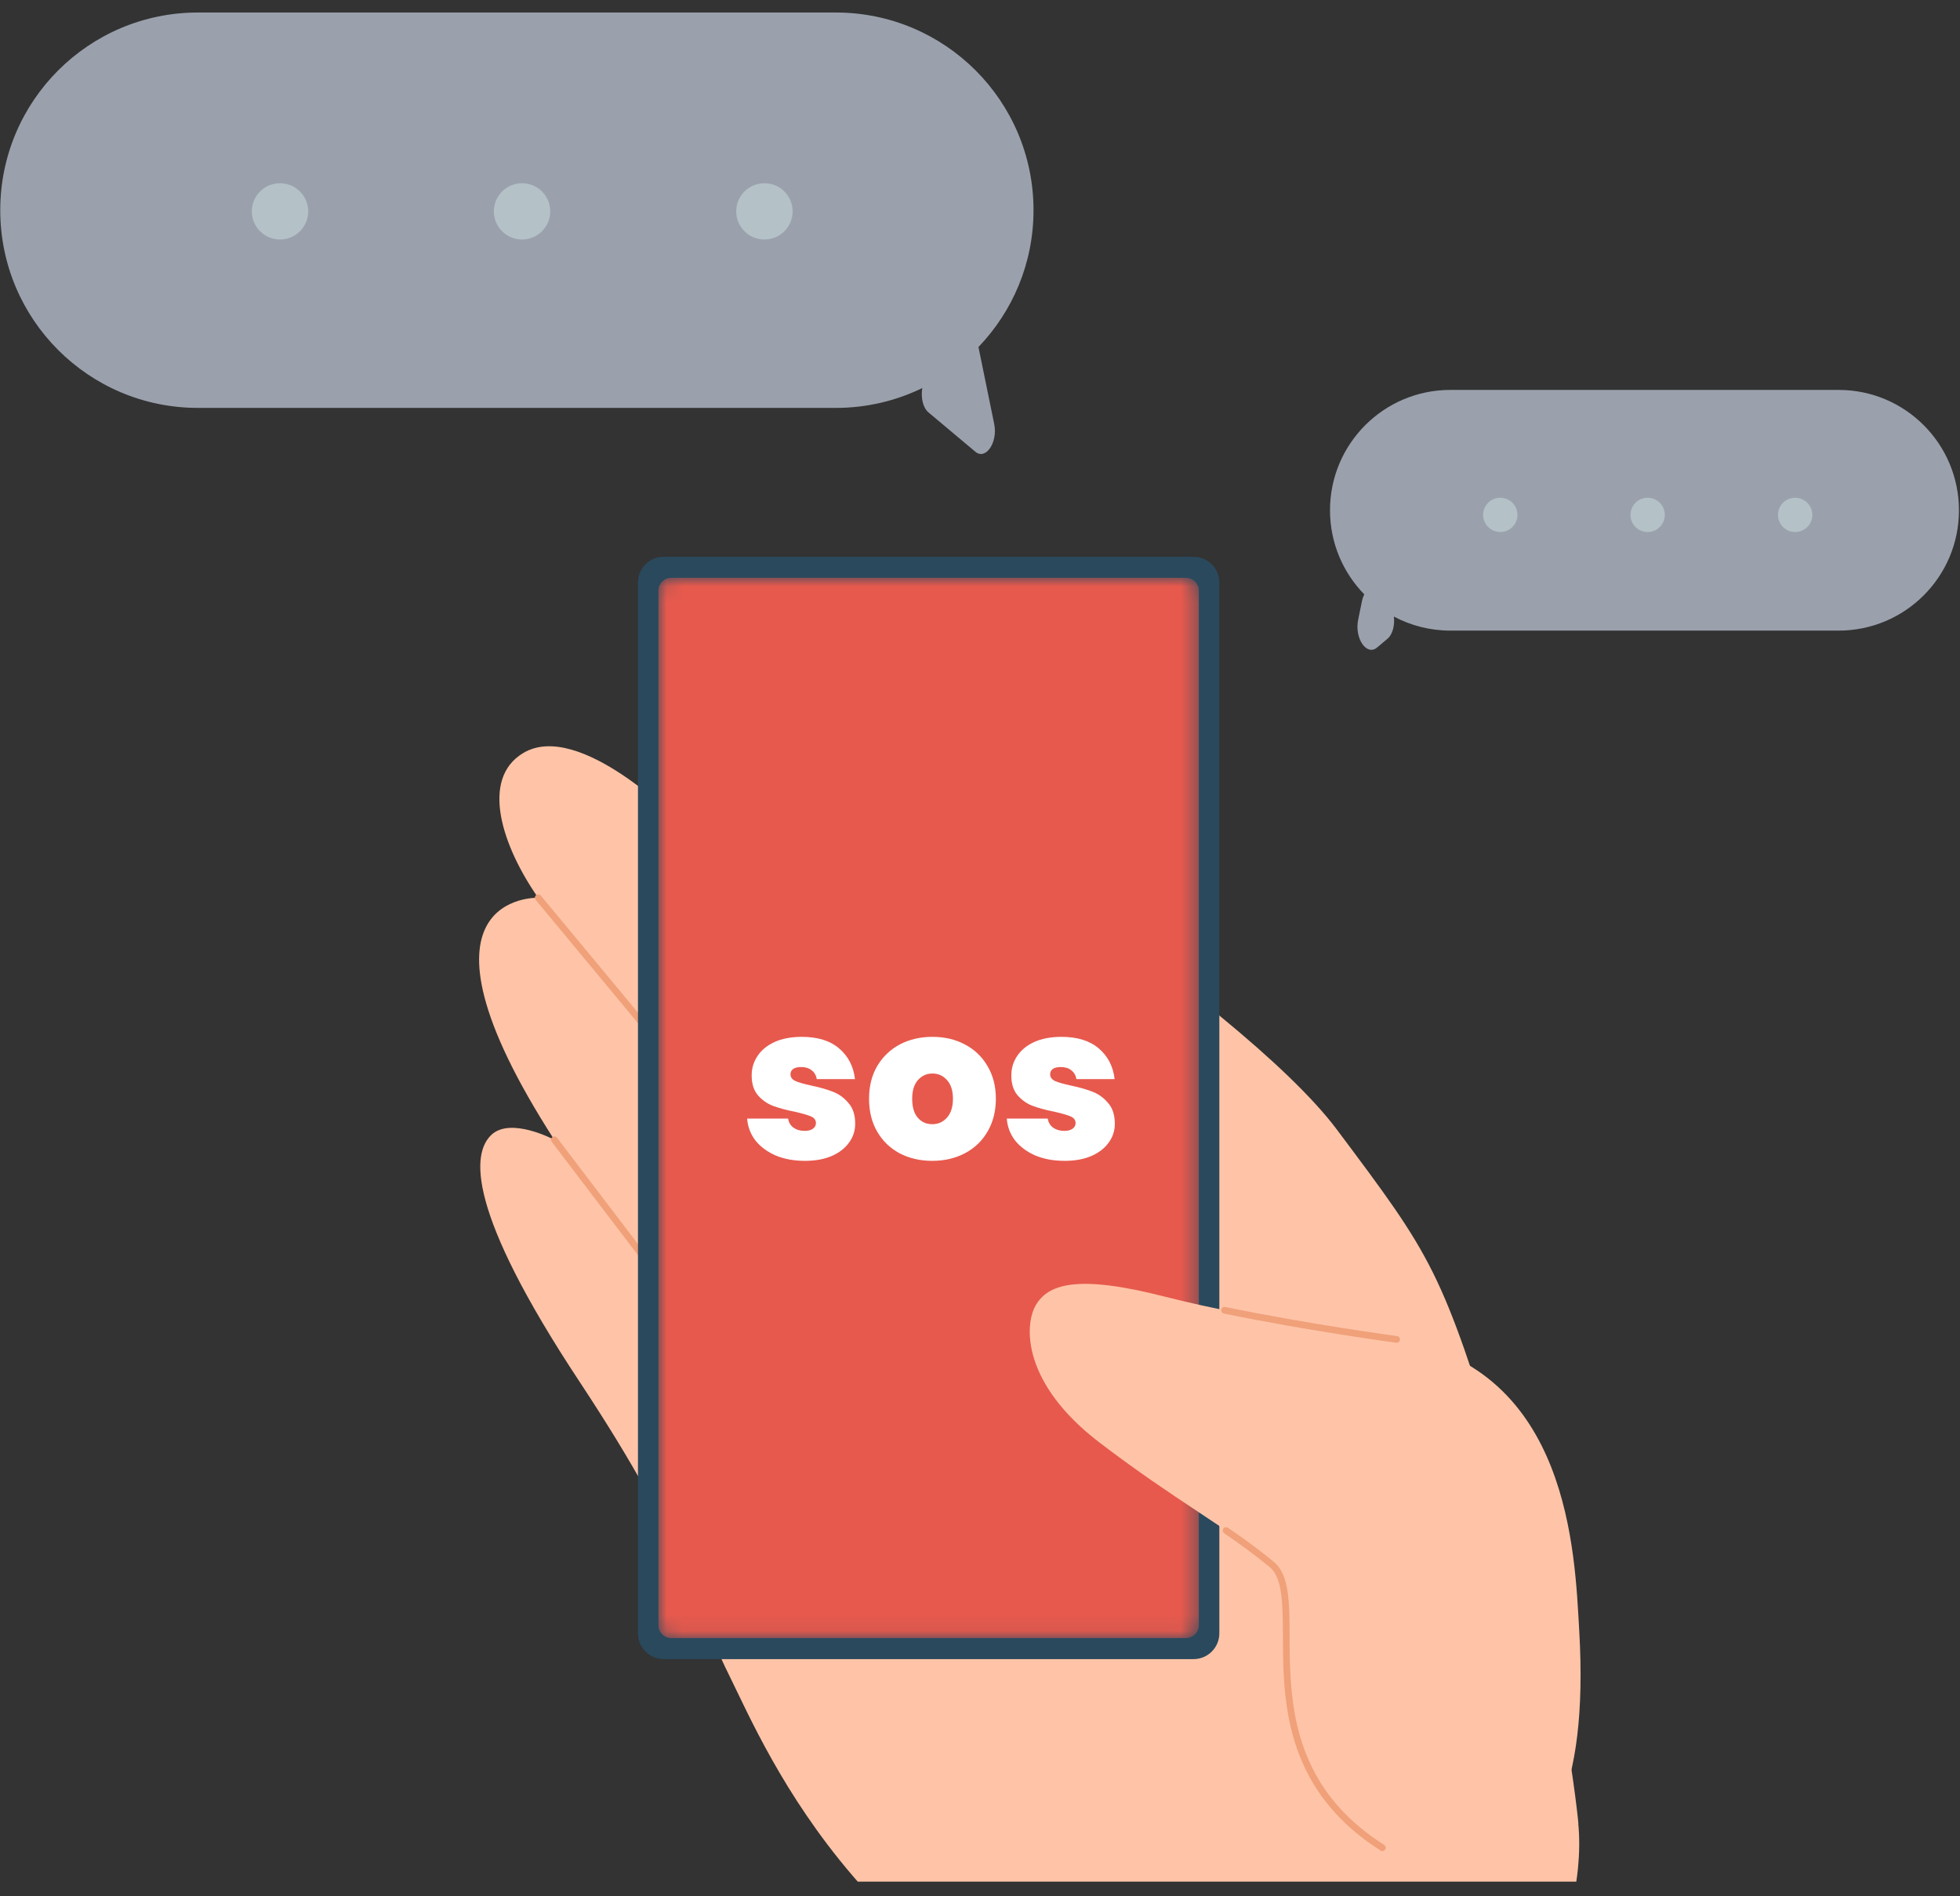 <svg width="122" height="118" viewBox="0 0 122 118" fill="none" xmlns="http://www.w3.org/2000/svg">
<rect x="0" y="0" width="122" height="118" fill="#333333" stroke="none"/>
<g clip-path="url(#clip0_6120_5505)">
<path d="M98.247 113.484C98.247 113.484 97.374 103.928 93.548 91.454C89.723 78.981 89.187 78.277 83.212 70.298C77.24 62.319 53.583 46.993 47.14 44.731C40.697 42.47 40.428 48.401 42.308 51.153C42.308 51.153 36.067 44.784 32.576 46.86C29.85 48.486 31.283 52.702 33.498 55.873C33.498 55.873 24.591 55.547 34.504 70.938C34.504 70.938 31.786 69.481 30.578 70.636C29.37 71.791 29.016 75.311 36.063 85.974C43.109 96.637 42.956 99.353 45.373 104.234C47.789 109.114 53.929 124.151 74.01 129.832C94.092 135.514 98.908 120.159 98.239 113.488L98.247 113.484Z" fill="#FFC4A7"/>
<path d="M34.508 70.934L47.442 87.934" stroke="#F0A17A" stroke-width="0.419" stroke-miterlimit="10" stroke-linecap="round"/>
<path d="M33.502 55.869L53.986 80.558" stroke="#F0A17A" stroke-width="0.419" stroke-miterlimit="10" stroke-linecap="round"/>
<path d="M42.309 51.149L62.696 73.147" stroke="#F0A17A" stroke-width="0.419" stroke-miterlimit="10" stroke-linecap="round"/>
<path d="M74.291 34.652H41.317C40.429 34.652 39.71 35.371 39.71 36.258V101.65C39.71 102.537 40.429 103.256 41.317 103.256H74.291C75.179 103.256 75.898 102.537 75.898 101.65V36.258C75.898 35.371 75.179 34.652 74.291 34.652Z" fill="#2A495D"/>
<mask id="mask0_6120_5505" style="mask-type:luminance" maskUnits="userSpaceOnUse" x="40" y="35" width="35" height="67">
<path d="M73.816 35.96H41.788C41.343 35.96 40.982 36.32 40.982 36.765V101.143C40.982 101.588 41.343 101.948 41.788 101.948H73.816C74.261 101.948 74.622 101.588 74.622 101.143V36.765C74.622 36.32 74.261 35.96 73.816 35.96Z" fill="white"/>
</mask>
<g mask="url(#mask0_6120_5505)">
<path d="M73.816 35.96H41.788C41.343 35.96 40.982 36.32 40.982 36.765V101.143C40.982 101.588 41.343 101.948 41.788 101.948H73.816C74.261 101.948 74.622 101.588 74.622 101.143V36.765C74.622 36.32 74.261 35.96 73.816 35.96Z" fill="#E7594D"/>
</g>
<path d="M86.935 83.359C86.935 83.359 78.487 82.228 72.479 80.691C67.067 79.307 65.215 79.899 64.45 81.271C63.745 82.538 63.66 86.131 68.444 89.781C73.228 93.43 76.067 94.838 79.147 97.357C81.732 99.47 76.965 109.163 86.041 114.993C87.45 115.898 99.502 122.155 98.298 101.466C98.02 96.685 97.714 85.186 86.931 83.359H86.935Z" fill="#FFC4A7"/>
<path d="M76.319 95.253C77.282 95.913 78.208 96.581 79.15 97.357C81.735 99.47 76.935 109.211 86.044 114.993" stroke="#F0A17A" stroke-width="0.419" stroke-miterlimit="10" stroke-linecap="round"/>
<path d="M86.935 83.359C86.935 83.359 81.479 82.627 76.22 81.544" stroke="#F0A17A" stroke-width="0.419" stroke-miterlimit="10" stroke-linecap="round"/>
<path d="M50.103 72.246C49.423 72.246 48.815 72.135 48.278 71.911C47.75 71.678 47.329 71.365 47.016 70.971C46.712 70.569 46.542 70.117 46.506 69.616H49.056C49.092 69.857 49.204 70.045 49.392 70.18C49.58 70.314 49.812 70.381 50.09 70.381C50.304 70.381 50.474 70.336 50.6 70.247C50.725 70.157 50.788 70.041 50.788 69.898C50.788 69.71 50.685 69.571 50.479 69.481C50.273 69.392 49.933 69.294 49.459 69.186C48.922 69.079 48.475 68.958 48.117 68.824C47.759 68.69 47.446 68.47 47.177 68.166C46.918 67.862 46.788 67.45 46.788 66.931C46.788 66.484 46.909 66.081 47.15 65.723C47.392 65.356 47.745 65.066 48.211 64.851C48.685 64.636 49.253 64.529 49.915 64.529C50.9 64.529 51.674 64.77 52.237 65.254C52.801 65.737 53.128 66.372 53.217 67.159H50.841C50.797 66.918 50.689 66.734 50.519 66.609C50.358 66.475 50.139 66.408 49.862 66.408C49.647 66.408 49.481 66.448 49.365 66.529C49.258 66.609 49.204 66.721 49.204 66.864C49.204 67.043 49.307 67.182 49.513 67.28C49.718 67.37 50.05 67.464 50.506 67.562C51.052 67.678 51.504 67.808 51.861 67.951C52.228 68.095 52.546 68.327 52.815 68.649C53.092 68.963 53.231 69.392 53.231 69.938C53.231 70.376 53.101 70.77 52.841 71.119C52.591 71.468 52.228 71.745 51.754 71.951C51.289 72.148 50.739 72.246 50.103 72.246ZM58.027 72.246C57.276 72.246 56.6 72.09 56 71.777C55.41 71.464 54.944 71.016 54.605 70.434C54.264 69.853 54.094 69.168 54.094 68.381C54.094 67.602 54.264 66.922 54.605 66.341C54.953 65.759 55.423 65.312 56.014 64.999C56.613 64.685 57.289 64.529 58.041 64.529C58.792 64.529 59.463 64.685 60.054 64.999C60.654 65.312 61.123 65.759 61.463 66.341C61.812 66.922 61.987 67.602 61.987 68.381C61.987 69.159 61.812 69.844 61.463 70.434C61.123 71.016 60.654 71.464 60.054 71.777C59.454 72.09 58.779 72.246 58.027 72.246ZM58.027 69.965C58.394 69.965 58.698 69.831 58.94 69.562C59.19 69.285 59.316 68.891 59.316 68.381C59.316 67.871 59.19 67.482 58.94 67.213C58.698 66.945 58.398 66.811 58.041 66.811C57.683 66.811 57.383 66.945 57.141 67.213C56.9 67.482 56.779 67.871 56.779 68.381C56.779 68.9 56.895 69.294 57.128 69.562C57.361 69.831 57.66 69.965 58.027 69.965ZM66.265 72.246C65.585 72.246 64.977 72.135 64.44 71.911C63.912 71.678 63.491 71.365 63.178 70.971C62.874 70.569 62.704 70.117 62.668 69.616H65.218C65.254 69.857 65.366 70.045 65.554 70.18C65.742 70.314 65.974 70.381 66.252 70.381C66.466 70.381 66.636 70.336 66.762 70.247C66.887 70.157 66.95 70.041 66.95 69.898C66.95 69.71 66.847 69.571 66.641 69.481C66.435 69.392 66.095 69.294 65.621 69.186C65.084 69.079 64.636 68.958 64.278 68.824C63.921 68.69 63.607 68.47 63.339 68.166C63.08 67.862 62.95 67.45 62.95 66.931C62.95 66.484 63.071 66.081 63.312 65.723C63.554 65.356 63.907 65.066 64.373 64.851C64.847 64.636 65.415 64.529 66.077 64.529C67.061 64.529 67.835 64.77 68.399 65.254C68.963 65.737 69.29 66.372 69.379 67.159H67.003C66.959 66.918 66.851 66.734 66.681 66.609C66.52 66.475 66.301 66.408 66.023 66.408C65.809 66.408 65.643 66.448 65.527 66.529C65.419 66.609 65.366 66.721 65.366 66.864C65.366 67.043 65.469 67.182 65.674 67.28C65.88 67.37 66.211 67.464 66.668 67.562C67.214 67.678 67.665 67.808 68.023 67.951C68.39 68.095 68.708 68.327 68.976 68.649C69.254 68.963 69.392 69.392 69.392 69.938C69.392 70.376 69.263 70.77 69.003 71.119C68.753 71.468 68.39 71.745 67.916 71.951C67.451 72.148 66.9 72.246 66.265 72.246Z" fill="white"/>
</g>
<g opacity="0.6">
<path d="M114.445 24.267C118.581 24.267 121.934 27.621 121.935 31.757C121.935 35.893 118.582 39.246 114.445 39.246H90.275C89.006 39.246 87.811 38.929 86.764 38.372C86.823 38.916 86.685 39.485 86.365 39.753L85.714 40.3C85.065 40.844 84.302 39.725 84.538 38.573L84.775 37.416C84.809 37.252 84.859 37.11 84.922 36.992C83.601 35.642 82.786 33.794 82.786 31.757C82.786 27.621 86.139 24.267 90.275 24.267H114.445Z" fill="#E0EBFE"/>
</g>
<g opacity="0.6">
<path d="M12.32 0.779C5.525 0.779 0.016 6.287 0.016 13.082C0.016 19.878 5.525 25.386 12.32 25.386H52.027C53.957 25.386 55.783 24.941 57.408 24.15C57.31 24.732 57.443 25.372 57.788 25.662L60.709 28.112C61.358 28.656 62.12 27.537 61.884 26.385L60.904 21.597C63.025 19.386 64.331 16.388 64.331 13.082C64.331 6.287 58.822 0.779 52.027 0.779H12.32Z" fill="#E0EBFE"/>
</g>
<path d="M102.557 33.109C103.147 33.109 103.625 32.632 103.625 32.044C103.625 31.456 103.147 30.979 102.557 30.979C101.967 30.979 101.489 31.456 101.489 32.044C101.489 32.632 101.967 33.109 102.557 33.109Z" fill="#B4C1C7"/>
<path d="M93.385 33.109C93.975 33.109 94.454 32.632 94.454 32.044C94.454 31.456 93.975 30.979 93.385 30.979C92.796 30.979 92.317 31.456 92.317 32.044C92.317 32.632 92.796 33.109 93.385 33.109Z" fill="#B4C1C7"/>
<path d="M111.739 33.109C112.329 33.109 112.807 32.632 112.807 32.044C112.807 31.456 112.329 30.979 111.739 30.979C111.149 30.979 110.671 31.456 110.671 32.044C110.671 32.632 111.149 33.109 111.739 33.109Z" fill="#B4C1C7"/>
<path d="M32.494 14.905C33.463 14.905 34.249 14.121 34.249 13.155C34.249 12.188 33.463 11.404 32.494 11.404C31.525 11.404 30.739 12.188 30.739 13.155C30.739 14.121 31.525 14.905 32.494 14.905Z" fill="#B4C1C7"/>
<path d="M17.43 14.905C18.398 14.905 19.184 14.121 19.184 13.155C19.184 12.188 18.398 11.404 17.43 11.404C16.46 11.404 15.675 12.188 15.675 13.155C15.675 14.121 16.46 14.905 17.43 14.905Z" fill="#B4C1C7"/>
<path d="M47.582 14.905C48.551 14.905 49.337 14.121 49.337 13.155C49.337 12.188 48.551 11.404 47.582 11.404C46.613 11.404 45.827 12.188 45.827 13.155C45.827 14.121 46.613 14.905 47.582 14.905Z" fill="#B4C1C7"/>
<defs>
<clipPath id="clip0_6120_5505">
<rect width="120.801" height="88.923" fill="white" transform="translate(1.134 28.182)"/>
</clipPath>
</defs>
</svg>
